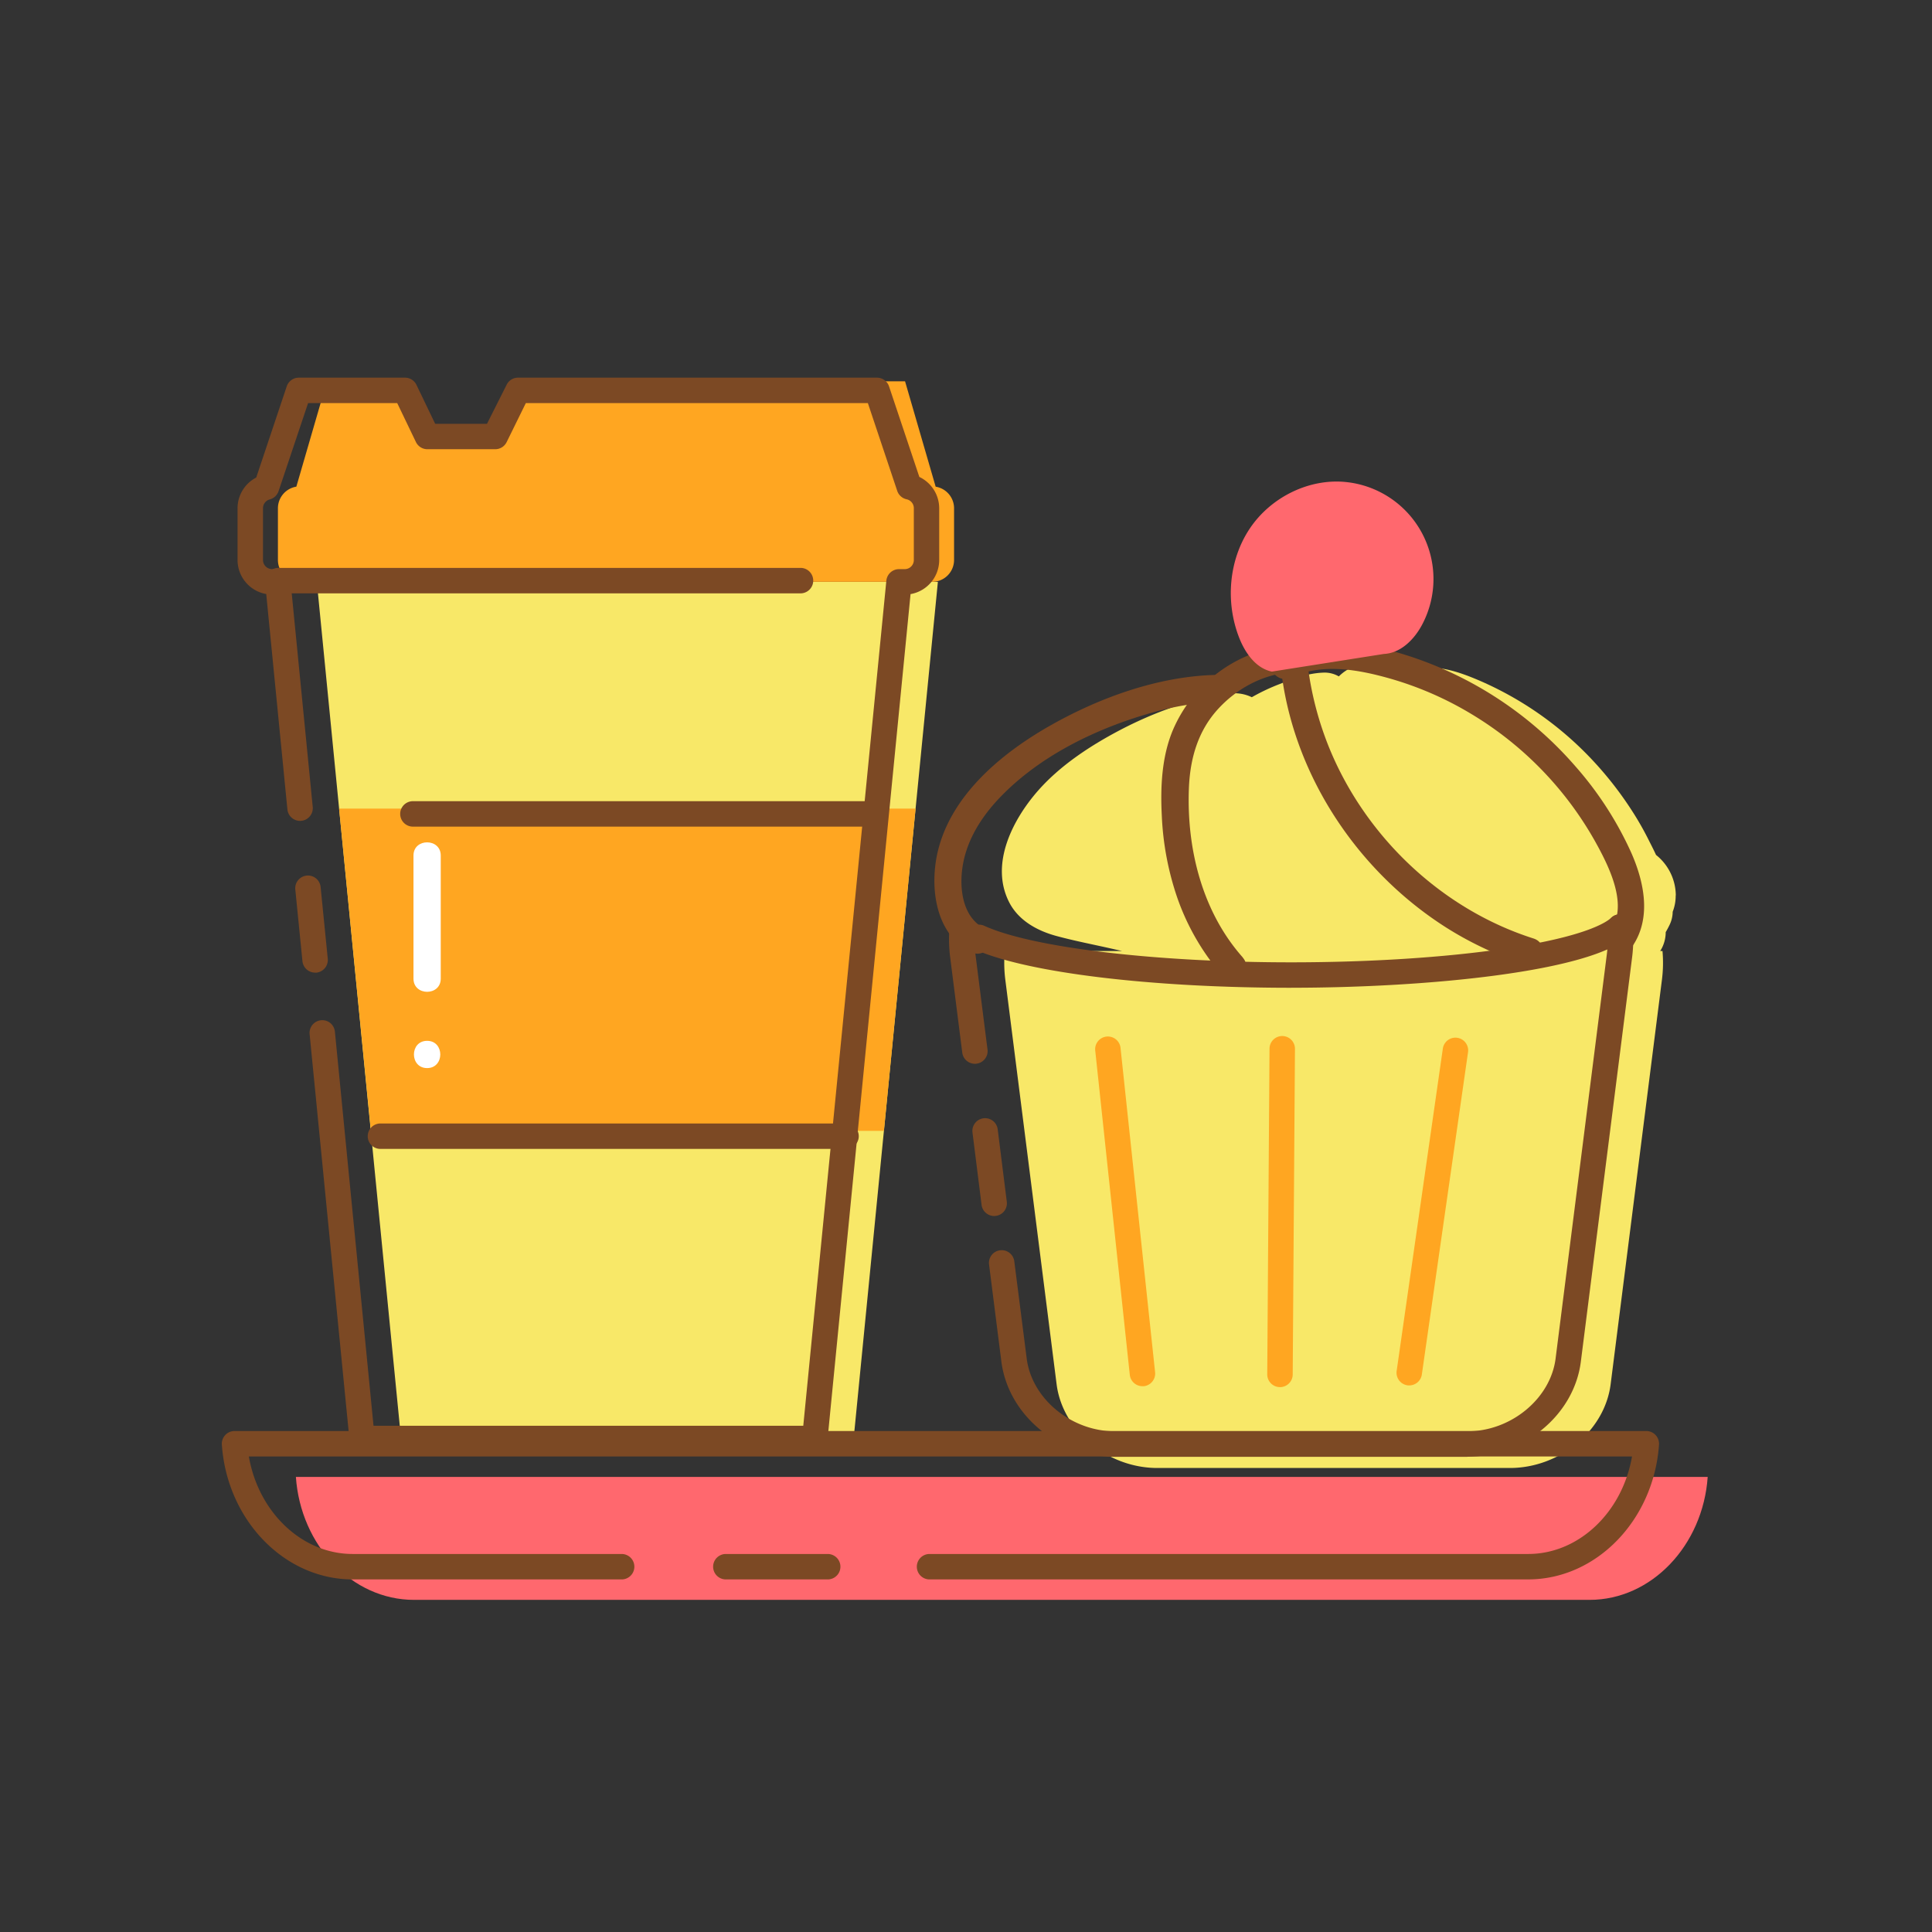 <?xml version="1.0" standalone="no"?><!DOCTYPE svg PUBLIC "-//W3C//DTD SVG 1.1//EN" "http://www.w3.org/Graphics/SVG/1.1/DTD/svg11.dtd"><svg t="1753254601418" class="icon" viewBox="0 0 1024 1024" version="1.1" xmlns="http://www.w3.org/2000/svg" p-id="19068" xmlns:xlink="http://www.w3.org/1999/xlink" width="200" height="200"><rect x="0" y="0" width="1024" height="1024" fill="#333333" stroke="none"/><path d="M888.208 474.593a27.696 27.696 0 0 0-10.476-21.458c-1.288-2.83-2.745-5.599-4.082-8.273a160.514 160.514 0 0 0-8.694-15.184 188.281 188.281 0 0 0-22.566-28.538 179.888 179.888 0 0 0-58.353-40.46c-9.922-4.239-21.831-8.501-32.03-6.141a77.716 77.716 0 0 0-28.996-2.493 22.229 22.229 0 0 0-13.402 6.466 15.016 15.016 0 0 0-7.695-2.023c-8.321 0.205-15.895 2.974-23.541 6.021a105.472 105.472 0 0 0-14.883 7.032 21.061 21.061 0 0 0-12.788-1.794c-19.652 2.77-38.533 9.633-56.138 18.725-16.063 8.357-32.416 18.953-44.445 32.669-13.438 15.365-25.48 38.774-15.317 58.919 4.913 9.754 14.835 15.233 25.01 18.002 9.946 2.697 20.145 4.636 30.188 6.924l4.756 1.072h-62.207a71.045 71.045 0 0 0 0.289 15.22l27.178 214.339c3.143 24.878 27.118 44.445 53.38 44.445h186.909c26.263 0 50.237-19.567 53.38-44.445l27.178-214.339a71.045 71.045 0 0 0 0.289-15.22h-1.204a18.737 18.737 0 0 0 2.914-10.007c0.747-1.276 1.445-2.577 2.083-3.913a16.425 16.425 0 0 0 1.614-6.876 23.349 23.349 0 0 0 1.589-8.658z m-435.747 287.793H212.545l-44.626-453.99h329.179z m0 0" fill="#F8E868" p-id="19069"></path><path d="M468.5 599.379L485.274 428.57H179.732l16.858 170.809z m0 0" fill="#FFA621" p-id="19070"></path><path d="M463.599 438.131H218.855a6.743 6.743 0 1 1 0-13.487H463.599a6.743 6.743 0 0 1 0 13.487z m-15.184 170.821H201.648a6.743 6.743 0 0 1 0-13.487h246.767a6.743 6.743 0 1 1 0 13.487z m329.384 163.199H590.89a62.375 62.375 0 0 1-39.653-14.45c-11.439-9.453-18.676-22.205-20.471-35.896l-6.539-51.526a6.743 6.743 0 1 1 13.378-1.698l6.575 51.502c2.697 21.265 23.638 38.533 46.709 38.533h186.897c23.06 0 44-17.292 46.709-38.533l27.166-214.339a65.181 65.181 0 0 0 0.265-13.788 6.743 6.743 0 0 1 13.438-1.204 77.921 77.921 0 0 1-0.313 16.665l-27.178 214.339c-1.734 13.679-8.995 26.491-20.471 35.896a62.496 62.496 0 0 1-39.653 14.45z m-250.861-127.64a6.743 6.743 0 0 1-6.683-5.9l-4.817-38.364a6.731 6.731 0 1 1 13.366-1.698l4.817 38.364a6.719 6.719 0 0 1-5.84 7.538 6.454 6.454 0 0 1-0.843 0.06z m-10.223-80.678a6.767 6.767 0 0 1-6.695-5.9l-6.394-50.442a77.897 77.897 0 0 1-0.313-16.665 6.743 6.743 0 1 1 13.438 1.204 64.278 64.278 0 0 0 0.253 13.776l6.394 50.442a6.647 6.647 0 0 1-1.349 4.973 6.731 6.731 0 0 1-4.479 2.553 5.226 5.226 0 0 1-0.855 0.072z m0 0" fill="#7C4924" p-id="19071"></path><path d="M684.344 523.542c-74.561 0-140.513-8.032-168.003-20.471a6.743 6.743 0 1 1 5.551-12.282c25.492 11.512 90.757 19.266 162.44 19.266 41.363 0 81.497-2.565 113.022-7.225 43.35-6.394 54.259-14.149 56.595-16.376a6.683 6.683 0 0 1 4.817-1.866 6.743 6.743 0 0 1 4.504 11.62c-19.676 18.773-106.543 27.322-178.925 27.322z m0 0" fill="#7C4924" p-id="19072"></path><path d="M156.829 782.808c2.505 36.305 29.706 65.157 62.616 65.157h623.053c32.897 0 60.099-28.9 62.616-65.157z m0 0" fill="#FF686E" p-id="19073"></path><path d="M809.974 837.127h-317.294a6.743 6.743 0 1 1 0-13.487h317.294c26.901 0 49.936-22.168 55.018-51.67h-733.089c5.069 29.49 28.105 51.67 55.018 51.67h142.56a6.743 6.743 0 1 1 0 13.487H186.921c-36.125 0-66.566-31.38-69.335-71.43a6.743 6.743 0 0 1 6.731-7.225h748.261a6.791 6.791 0 0 1 4.937 2.143 6.707 6.707 0 0 1 1.794 5.069c-2.77 40.05-33.223 71.43-69.335 71.43z m0 0" fill="#7C4924" p-id="19074"></path><path d="M438.697 837.127h-53.982a6.743 6.743 0 0 1 0-13.487h53.982a6.743 6.743 0 0 1 0 13.487z m0 0" fill="#7C4924" p-id="19075"></path><path d="M495.919 257.954l-16.22-55.849H279.099l-13.173 28.153h-39.388L219.156 207.452l-4.082-5.358h-41.784l-16.22 55.849a11.608 11.608 0 0 0-9.766 11.415v27.467a11.596 11.596 0 0 0 11.572 11.56h335.236a11.596 11.596 0 0 0 11.56-11.56v-27.467a11.596 11.596 0 0 0-9.766-11.403z m0 0" fill="#FFA621" p-id="19076"></path><path d="M431.87 769.177H191.954a6.755 6.755 0 0 1-6.719-6.021l-21.133-215.038a6.755 6.755 0 0 1 10.994-5.876 6.852 6.852 0 0 1 2.408 4.552l20.471 208.897h227.778l44.036-447.945a6.743 6.743 0 0 1 6.707-6.093h3.034a4.817 4.817 0 0 0 4.817-4.817v-27.479a4.817 4.817 0 0 0-3.805-4.72 6.755 6.755 0 0 1-4.985-4.443L459.987 213.653H278.701L268.526 234.34a6.731 6.731 0 0 1-6.021 3.757h-35.98a6.743 6.743 0 0 1-6.081-3.817l-9.91-20.627h-47.239l-15.654 46.685a6.743 6.743 0 0 1-4.636 4.359 4.817 4.817 0 0 0-3.612 4.648v27.467a4.817 4.817 0 0 0 4.817 4.817h3.034a6.755 6.755 0 0 1 6.707 6.093l11.801 119.958a6.743 6.743 0 0 1-13.426 1.313l-11.223-114.142a18.339 18.339 0 0 1-15.196-18.062v-27.443a18.315 18.315 0 0 1 9.898-16.232l16.172-48.347a6.767 6.767 0 0 1 6.406-4.6h56.33a6.755 6.755 0 0 1 6.021 3.817l9.91 20.627h27.479l10.404-20.687a6.719 6.719 0 0 1 6.021-3.757h190.256a6.743 6.743 0 0 1 6.394 4.6l16.075 48.022a18.424 18.424 0 0 1 10.524 16.569v27.467a18.327 18.327 0 0 1-15.184 18.062l-44.024 448.21a6.767 6.767 0 0 1-6.719 6.021z m0 0" fill="#7C4924" p-id="19077"></path><path d="M167.004 515.51a6.755 6.755 0 0 1-6.707-6.093L156.54 471.667a6.743 6.743 0 1 1 13.414-1.325l3.769 37.81a6.755 6.755 0 0 1-6.021 7.369h-0.662z m355.057-23.264c-13.101-6.442-14.065-24.468-11.078-37.04 2.926-12.306 10.019-23.06 18.64-32.151 19.712-20.736 46.757-34.643 73.791-43.193 13.487-4.263 27.455-7.43 41.603-7.707 9.284-0.181 9.308-14.63 0-14.45-30.549 0.59-61.653 11.777-88.024 26.66-25.95 14.643-53.091 37.028-60.063 67.433-4.251 18.592-1.204 43.542 17.834 52.874 8.333 4.082 15.654-8.429 7.297-12.475z m0 0" fill="#7C4924" p-id="19078"></path><path d="M658.672 507.43c-21.47-24.179-29.694-57.414-28.55-89.18 0.578-16.003 4.72-30.911 15.835-42.844 9.404-10.103 22.229-17.292 36.052-18.857 3.877-0.446 7.225-3.01 7.225-7.225 0-3.612-3.323-7.67-7.225-7.225a74.658 74.658 0 0 0-60.461 45.108c-5.864 14.173-6.551 30.224-5.756 45.372a154.204 154.204 0 0 0 7.959 42.555 125.762 125.762 0 0 0 24.649 42.519c6.177 6.972 16.376-3.275 10.211-10.223z m0 0" fill="#7C4924" p-id="19079"></path><path d="M679.444 358.404c7.478 54.56 41.122 104.171 87.458 133.456a182.405 182.405 0 0 0 42.061 19.495c8.875 2.83 12.68-11.114 3.841-13.932-48.455-15.413-88.758-53.645-108.085-100.547a172.784 172.784 0 0 1-11.343-42.302c-0.518-3.853-5.479-6.021-8.887-5.045-4.166 1.204-5.587 4.973-5.045 8.875z m0 0" fill="#7C4924" p-id="19080"></path><path d="M684.369 359.066c16.256-7.695 35.462-4.19 52.056 0.494a178.456 178.456 0 0 1 43.711 19.05 183.465 183.465 0 0 1 65.747 68.131c6.996 12.704 18.062 34.403 6.707 47.721-6.021 7.032 4.166 17.304 10.223 10.223 12.945-15.172 9.32-35.474 1.939-52.381a183.031 183.031 0 0 0-29.755-46.143 197.963 197.963 0 0 0-89.914-59.004c-22.012-6.888-46.432-10.681-68.011-0.47-8.429 3.962-1.072 16.413 7.297 12.463z m0 0" fill="#7C4924" p-id="19081"></path><path d="M674.121 355.96c-8.525-1.758-14.209-9.922-17.376-18.062-7.297-18.713-5.539-40.941 5.611-57.679s31.729-26.973 51.67-24.661a51.67 51.67 0 0 1 39.653 75.669c-4.178 7.803-11.331 14.968-20.182 15.377" fill="#FF686E" p-id="19082"></path><path d="M605.509 734.714a6.743 6.743 0 0 1-6.695-6.021L580.522 557.065a6.743 6.743 0 1 1 13.402-1.421L612.228 727.309a6.767 6.767 0 0 1-6.021 7.418h-0.722z m141.428-0.397a6.755 6.755 0 0 1-6.683-7.695l24.48-170.845a6.743 6.743 0 0 1 13.354 1.903L753.607 728.513a6.743 6.743 0 0 1-6.671 5.78z m-68.577 0.879a6.743 6.743 0 0 1-6.695-6.791l1.204-172.591a6.743 6.743 0 0 1 13.487 0.096L685.163 728.513a6.743 6.743 0 0 1-6.743 6.695z m0 0" fill="#FFA621" p-id="19083"></path><path d="M424.548 314.489H147.316a6.755 6.755 0 0 1 0-13.499h277.232a6.755 6.755 0 0 1 0 13.499z m0 0" fill="#7C4924" p-id="19084"></path><path d="M219.156 453.436v65.265c0 9.296 14.45 9.32 14.45 0v-65.265c0-9.296-14.45-9.308-14.45 0z m7.225 112.673c9.296 0 9.32-14.45 0-14.45s-9.308 14.45 0 14.45z m0 0" fill="#FFFFFF" p-id="19085"></path></svg>